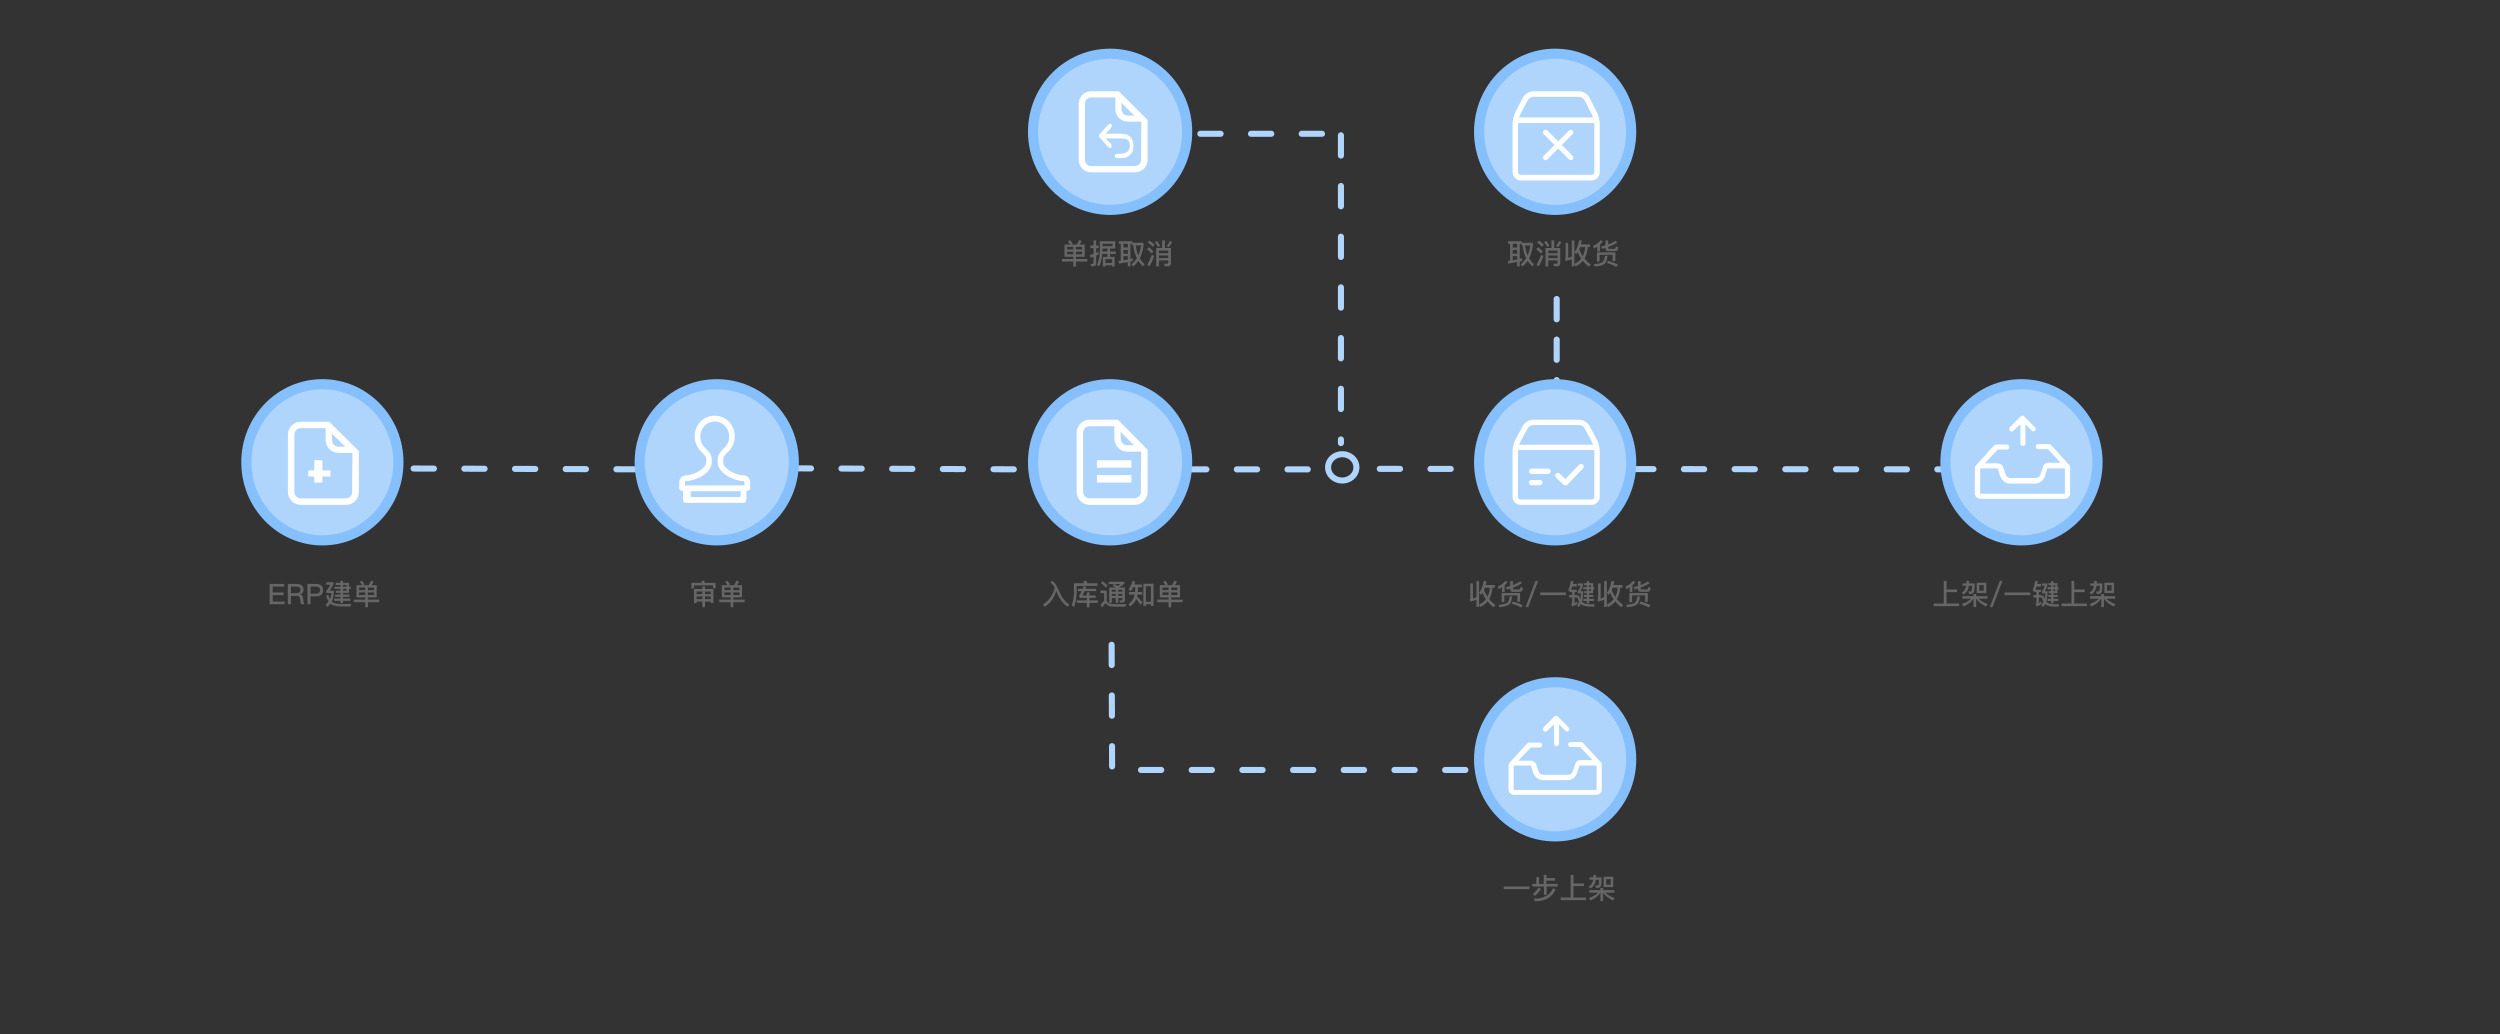 <?xml version="1.0" encoding="UTF-8"?>
<svg width="1233px" height="510px" viewBox="0 0 1233 510" version="1.1" xmlns="http://www.w3.org/2000/svg" xmlns:xlink="http://www.w3.org/1999/xlink">
    <rect x="0" y="0" width="1233" height="510" fill="#333333" stroke="none"/>
    <!-- Generator: Sketch 53.1 (72631) - https://sketchapp.com -->
    <title>down-all</title>
    <desc>Created with Sketch.</desc>
    <g id="页面-5" stroke="none" stroke-width="1" fill="none" fill-rule="evenodd">
        <g id="1920*1080-首页-流程图01" transform="translate(-119, -306)">
            <g id="分组-7" transform="translate(119, 306)">
                <path d="M179,230.984 L321.188,231.5" id="直线-6" stroke="#AFD5FC" stroke-width="3" stroke-linecap="round" stroke-dasharray="10,15"></path>
                <path d="M390,230.984 L507,231.5" id="直线-6" stroke="#AFD5FC" stroke-width="3" stroke-linecap="round" stroke-dasharray="10,15"></path>
                <path d="M567,65.984 L653.533,65.984" id="直线-6" stroke="#AFD5FC" stroke-width="3" stroke-linecap="round" stroke-dasharray="10,15"></path>
                <path d="M584.733,142.656 L736.533,142.656" id="直线-6" stroke="#AFD5FC" stroke-width="3" stroke-linecap="round" stroke-dasharray="10,15" transform="translate(661, 143) rotate(90) translate(-661, -143) "></path>
                <path d="M721.977,194.75 L815.023,194.75" id="直线-6" stroke="#AFD5FC" stroke-width="3" stroke-linecap="round" stroke-dasharray="10,10" transform="translate(768.5, 194) rotate(90) translate(-768.5, -194) "></path>
                <path d="M516.5,350.25 L579.999,350" id="直线-6" stroke="#AFD5FC" stroke-width="3" stroke-linecap="round" stroke-dasharray="10,15" transform="translate(548.5, 350) rotate(90) translate(-548.5, -350) "></path>
                <path d="M680.5,231.242 L966.264,231.5" id="直线-6" stroke="#AFD5FC" stroke-width="3" stroke-linecap="round" stroke-dasharray="10,15"></path>
                <ellipse id="椭圆形" stroke="#AFD5FC" stroke-width="3" cx="662" cy="230.5" rx="7" ry="6.5"></ellipse>
                <path d="M510,231.5 L645.344,231.5" id="直线-6" stroke="#AFD5FC" stroke-width="3" stroke-linecap="round" stroke-dasharray="10,15"></path>
                <path d="M562.73,379.75 L728.539,379.75" id="直线-6" stroke="#AFD5FC" stroke-width="3" stroke-linecap="round" stroke-dasharray="10,15"></path>
                <g id="01" transform="translate(119, 187)">
                    <ellipse id="椭圆形" fill="#85C0FD" cx="40" cy="41" rx="40" ry="41"></ellipse>
                    <ellipse id="椭圆形" fill="#AFD5FC" cx="40" cy="41" rx="35" ry="36"></ellipse>
                </g>
                <g id="单据-(1)" transform="translate(142, 208)" fill="#FFFFFF" fill-rule="nonzero">
                    <polygon id="路径" points="13 19 17 19 17 30 13 30 13 19"></polygon>
                    <polygon id="路径" points="10 24 21 24 21 27 10 27"></polygon>
                    <path d="M34.586,14.094 L32.777,12.3 L31.795,11.326 L21.791,1.409 L21.481,1.102 L20.369,0 L6.359,0 C4.097,0.01 2.01,1.21 0.879,3.152 C0.308,4.106 0.004,5.194 0,6.304 L0,34.696 C0.014,38.172 2.853,40.986 6.359,41 L28.641,41 C32.147,40.986 34.986,38.172 35,34.696 L35,14.504 L34.586,14.094 Z M21.662,5.843 L28.279,12.3 L24.97,12.3 C23.214,12.3 21.791,10.889 21.791,9.148 L21.662,5.843 Z M31.691,29.161 L31.691,34.671 C31.691,36.411 30.268,37.822 28.512,37.822 L6.359,37.822 C4.603,37.822 3.179,36.411 3.179,34.671 L3.179,6.304 C3.179,4.563 4.603,3.152 6.359,3.152 L18.612,3.152 L18.612,9.148 C18.668,12.594 21.494,15.361 24.97,15.375 L31.821,15.375 L31.691,29.161 Z" id="形状"></path>
                </g>
                <g id="02" transform="translate(313, 187)">
                    <ellipse id="椭圆形" fill="#85C0FD" cx="40.5" cy="41" rx="40.5" ry="41"></ellipse>
                    <ellipse id="椭圆形" fill="#AFD5FC" cx="40.5" cy="41" rx="35.5" ry="36"></ellipse>
                </g>
                <g id="审核-(1)" transform="translate(335, 205)" fill="#FFFFFF" fill-rule="nonzero">
                    <path d="M3.252,43 C2.507,43 1.9,42.381 1.9,41.621 L1.9,37.11 L1.351,37.11 C0.606,37.11 0,36.492 0,35.731 L0,32.786 C0,30.944 1.459,29.445 3.251,29.445 C5.124,29.445 7.671,28.641 9.742,27.396 C12.002,26.037 13.298,24.424 13.298,22.972 L13.298,21.99 C13.298,20.442 13.298,20.279 11.09,17.998 C8.871,16.052 7.598,13.215 7.598,10.214 C7.598,7.489 8.626,4.926 10.492,2.999 C12.361,1.065 14.85,-5.60469738e-08 17.5,0 C20.148,0 22.637,1.065 24.508,2.999 C26.374,4.926 27.402,7.488 27.402,10.214 C27.402,13.213 26.13,16.05 23.913,17.996 C21.711,20.271 21.711,20.436 21.711,21.712 C21.711,22.534 21.704,22.92 21.703,22.989 C21.71,24.437 23.009,26.046 25.265,27.401 C27.334,28.643 29.879,29.446 31.75,29.446 C33.542,29.446 35,30.944 35,32.787 L35,35.732 C35.001,36.099 34.86,36.445 34.605,36.706 C34.35,36.967 34.011,37.11 33.65,37.11 L33.104,37.11 L33.104,41.621 C33.102,42.381 32.495,43 31.75,43 L3.252,43 L3.252,43 L3.252,43 Z M30.27,40.133 L30.27,37.267 L5.676,37.267 L5.676,40.133 L30.27,40.133 Z M31.621,34.399 C31.631,34.399 31.641,34.399 31.652,34.4 L32.162,34.4 L32.162,32.837 C32.162,32.517 31.919,32.256 31.62,32.256 C29.282,32.256 26.182,31.278 23.722,29.765 C20.666,27.883 18.983,25.496 18.983,23.044 C18.983,23.03 18.984,23.016 18.985,23.001 C18.987,22.899 18.993,22.523 18.993,21.784 C18.993,19.55 19.384,18.806 21.985,16.1 L21.992,16.092 C21.995,16.089 22.015,16.071 22.02,16.066 C22.038,16.048 22.057,16.031 22.075,16.016 C23.699,14.597 24.63,12.516 24.63,10.308 C24.63,6.205 21.432,2.867 17.5,2.867 C13.568,2.867 10.369,6.205 10.369,10.308 C10.369,12.517 11.302,14.599 12.93,16.02 C12.957,16.044 12.986,16.072 13.014,16.1 C14.284,17.421 15.056,18.301 15.494,19.172 C15.978,20.137 16.015,20.978 16.015,22.061 L16.015,23.042 C16.015,25.495 14.332,27.883 11.276,29.765 C8.816,31.278 5.717,32.256 3.381,32.256 C3.081,32.256 2.838,32.517 2.838,32.837 L2.838,34.4 L3.356,34.4 C3.362,34.399 3.371,34.399 3.381,34.399 C3.391,34.399 3.4,34.399 3.41,34.4 L31.596,34.4 C31.602,34.399 31.611,34.399 31.621,34.399 Z" id="形状"></path>
                </g>
                <g id="03" transform="translate(507, 187)">
                    <ellipse id="椭圆形" fill="#85C0FD" cx="40.5" cy="41" rx="40.5" ry="41"></ellipse>
                    <ellipse id="椭圆形" fill="#AFD5FC" cx="40.5" cy="41" rx="35.5" ry="36"></ellipse>
                </g>
                <g id="04" transform="translate(507, 24)">
                    <ellipse id="椭圆形" fill="#85C0FD" cx="40.5" cy="41" rx="40.5" ry="41"></ellipse>
                    <ellipse id="椭圆形" fill="#AFD5FC" cx="40.5" cy="41" rx="35.5" ry="36"></ellipse>
                </g>
                <g id="05" transform="translate(727, 24)">
                    <ellipse id="椭圆形" fill="#85C0FD" cx="40" cy="41" rx="40" ry="41"></ellipse>
                    <ellipse id="椭圆形" fill="#AFD5FC" cx="40" cy="41" rx="35" ry="36"></ellipse>
                </g>
                <g id="06" transform="translate(727, 187)">
                    <ellipse id="椭圆形" fill="#85C0FD" cx="40" cy="41" rx="40" ry="41"></ellipse>
                    <ellipse id="椭圆形" fill="#AFD5FC" cx="40" cy="41" rx="35" ry="36"></ellipse>
                </g>
                <g id="07" transform="translate(727, 334)">
                    <ellipse id="椭圆形" fill="#85C0FD" cx="40" cy="40.5" rx="40" ry="40.5"></ellipse>
                    <ellipse id="椭圆形" fill="#AFD5FC" cx="40" cy="40.5" rx="35" ry="35.5"></ellipse>
                </g>
                <g id="07" transform="translate(957, 187)">
                    <ellipse id="椭圆形" fill="#85C0FD" cx="40" cy="41" rx="40" ry="41"></ellipse>
                    <ellipse id="椭圆形" fill="#AFD5FC" cx="40" cy="41" rx="35" ry="36"></ellipse>
                </g>
                <g id="单据-(1)" transform="translate(531, 207)" fill="#FFFFFF" fill-rule="nonzero">
                    <path d="M10,20 L27,20 L27,23.667 L10,23.667 L10,20 Z M10,27.333 L27,27.333 L27,31 L10,31 L10,27.333 Z" id="形状"></path>
                    <path d="M34.586,14.438 L32.777,12.6 L31.795,11.602 L21.791,1.444 L21.481,1.129 L20.369,0 L6.359,0 C4.097,0.01 2.01,1.239 0.879,3.229 C0.308,4.206 0.004,5.321 0,6.457 L0,35.542 C0.014,39.103 2.853,41.986 6.359,42 L28.641,42 C32.147,41.986 34.986,39.103 35,35.542 L35,14.857 L34.586,14.438 Z M21.662,5.985 L28.279,12.6 L24.97,12.6 C23.214,12.6 21.791,11.154 21.791,9.371 L21.662,5.985 Z M31.691,29.872 L31.691,35.516 C31.691,37.299 30.268,38.745 28.512,38.745 L6.359,38.745 C4.603,38.745 3.179,37.299 3.179,35.516 L3.179,6.457 C3.179,4.674 4.603,3.229 6.359,3.229 L18.612,3.229 L18.612,9.371 C18.668,12.901 21.494,15.736 24.97,15.75 L31.821,15.75 L31.691,29.872 Z" id="形状"></path>
                </g>
                <g id="单据-撤回" transform="translate(532, 45)" fill="#FFFFFF" fill-rule="nonzero">
                    <path d="M33.598,13.75 L31.84,12 L30.886,11.05 L21.168,1.375 L20.867,1.075 L19.787,0 L6.177,0 C3.98,0.009 1.953,1.18 0.854,3.075 C0.299,4.006 0.004,5.068 0,6.15 L0,33.85 C0.014,37.241 2.771,39.986 6.177,40 L27.823,40 C31.229,39.986 33.986,37.241 34,33.85 L34,14.15 L33.598,13.75 Z M21.043,5.7 L27.471,12 L24.257,12 C22.551,12 21.168,10.623 21.168,8.925 L21.043,5.7 Z M30.786,28.45 L30.786,33.825 C30.786,35.523 29.403,36.9 27.697,36.9 L6.177,36.9 C4.471,36.9 3.089,35.523 3.089,33.825 L3.089,6.15 C3.089,4.452 4.471,3.075 6.177,3.075 L18.08,3.075 L18.08,8.925 C18.134,12.287 20.88,14.987 24.257,15 L30.911,15 L30.786,28.45 Z" id="形状"></path>
                    <path d="M20.559,20.914 L13.33,20.914 L15.695,18.402 C16.155,17.834 16.614,16.943 16.155,16.292 C15.695,15.724 14.907,16.051 14.38,16.699 L10.503,20.997 C9.713,21.808 9.911,22.215 10.698,23.187 L14.577,27.567 C15.037,28.135 15.957,28.052 16.155,27.648 C16.352,27.16 16.285,26.512 15.827,25.864 L13.395,23.267 L20.624,23.267 C23.451,23.267 25.29,23.839 25.29,26.756 C25.29,29.673 23.186,30.81 20.626,30.81 L19.193,30.81 C18.535,30.81 17.813,31.053 17.813,31.865 C17.813,32.676 18.47,33 19.193,33 L20.622,33 C23.557,33 24.304,32.454 25.89,30.81 C26.446,30.233 27,28.966 27,26.673 C26.933,23.023 24.961,20.916 20.557,20.916 L20.559,20.914 Z" id="路径"></path>
                </g>
                <g id="收货" transform="translate(746, 207)" fill="#FFFFFF" fill-rule="nonzero">
                    <path d="M41.606,9.941 L37.932,3.035 C37.024,1.333 34.774,0 32.811,0 L10.218,0 C8.257,0 6,1.325 5.084,3.015 L1.412,9.78 C0.619,11.243 0,13.684 0,15.337 L0,38.063 C0,40.234 1.806,42 4.031,42 L38.968,42 C41.192,42 43,40.234 43,38.063 L43,15.499 C43,13.848 42.389,11.405 41.606,9.941 Z M3.79,11.008 L7.459,4.245 C7.919,3.399 9.234,2.625 10.218,2.625 L32.811,2.625 C33.79,2.625 35.095,3.399 35.549,4.248 L39.223,11.151 C39.396,11.479 39.559,11.9 39.709,12.351 L3.252,12.351 C3.415,11.846 3.593,11.369 3.79,11.008 Z M40.312,38.062 C40.312,38.785 39.711,39.375 38.969,39.375 L4.031,39.375 C3.289,39.375 2.688,38.785 2.688,38.062 L2.688,15.337 C2.688,15.232 2.709,15.094 2.719,14.976 L40.268,14.976 C40.283,15.15 40.312,15.345 40.312,15.499 L40.312,38.062 L40.312,38.062 Z M32.798,22.205 L26.029,29.267 L23.297,26.604 C22.772,26.091 21.921,26.091 21.396,26.604 C20.871,27.116 20.871,27.947 21.396,28.46 L25.081,32.049 C25.344,32.305 25.685,32.433 26.029,32.433 C26.215,32.433 26.399,32.387 26.575,32.31 C26.772,32.243 26.955,32.141 27.108,31.984 L34.761,23.999 C35.268,23.471 35.239,22.641 34.698,22.143 C34.157,21.651 33.307,21.677 32.798,22.205 L32.798,22.205 Z M17.493,24.122 L9.428,24.122 C8.688,24.122 8.084,24.709 8.084,25.435 C8.084,26.16 8.688,26.747 9.428,26.747 L17.493,26.747 C18.236,26.747 18.837,26.16 18.837,25.435 C18.837,24.709 18.236,24.122 17.493,24.122 Z M13.415,29.721 L9.383,29.721 C8.64,29.721 8.039,30.311 8.039,31.033 C8.039,31.761 8.64,32.346 9.383,32.346 L13.415,32.346 C14.158,32.346 14.759,31.761 14.759,31.033 C14.759,30.311 14.157,29.721 13.415,29.721 Z" id="形状"></path>
                </g>
                <g id="收货" transform="translate(746, 45)" fill="#FFFFFF" fill-rule="nonzero">
                    <path d="M41.606,10.414 L37.932,3.18 C37.024,1.396 34.774,0 32.811,0 L10.218,0 C8.257,0 6,1.388 5.084,3.158 L1.412,10.245 C0.619,11.779 0,14.335 0,16.068 L0,39.875 C0,42.15 1.806,44 4.031,44 L38.968,44 C41.192,44 43,42.15 43,39.875 L43,16.237 C43,14.507 42.389,11.948 41.606,10.414 Z M3.79,11.532 L7.459,4.447 C7.919,3.561 9.234,2.75 10.218,2.75 L32.811,2.75 C33.79,2.75 35.095,3.561 35.549,4.45 L39.223,11.682 C39.396,12.026 39.559,12.466 39.709,12.939 L3.252,12.939 C3.415,12.41 3.593,11.91 3.79,11.532 Z M40.312,39.875 C40.312,40.632 39.711,41.25 38.969,41.25 L4.031,41.25 C3.289,41.25 2.688,40.632 2.688,39.875 L2.688,16.068 C2.688,15.957 2.709,15.812 2.719,15.689 L40.268,15.689 C40.283,15.872 40.312,16.076 40.312,16.237 L40.312,39.875 L40.312,39.875 Z" id="形状"></path>
                    <g id="取消-(1)" transform="translate(15, 19)">
                        <path d="M2.152,14.631 C1.834,14.949 1.37,15.074 0.934,14.957 C0.499,14.84 0.16,14.501 0.043,14.066 C-0.074,13.63 0.051,13.166 0.369,12.848 L12.848,0.369 C13.167,0.051 13.631,-0.074 14.066,0.043 C14.501,0.16 14.841,0.5 14.957,0.935 C15.074,1.37 14.949,1.834 14.631,2.152 L2.152,14.631 L2.152,14.631 Z" id="路径"></path>
                        <path d="M0.369,2.152 C0.051,1.834 -0.074,1.37 0.043,0.934 C0.16,0.499 0.499,0.16 0.934,0.043 C1.37,-0.074 1.834,0.051 2.152,0.369 L14.631,12.848 C15.123,13.341 15.123,14.139 14.631,14.631 C14.138,15.123 13.34,15.123 12.848,14.631 L0.369,2.152 L0.369,2.152 Z" id="路径"></path>
                    </g>
                </g>
                <g id="上架-(2)" transform="translate(974, 205)" fill="#FFFFFF" fill-rule="nonzero">
                    <path d="M47,25.75 L47,25.75 C47,25.25 47,24.75 46.478,24.25 L46.217,24 L37.6,14.5 C37.339,14.25 37.078,14 36.556,14 L31.333,14 C30.55,14 30.028,14.5 30.028,15.25 C30.028,16 30.55,16.5 31.333,16.5 L36.033,16.5 L42.3,23.25 L36.033,23.25 C34.989,23.25 33.944,24 33.683,25 L32.378,29 C32.117,30 31.072,30.75 30.028,30.75 L17.494,30.75 C16.45,30.75 15.406,30 15.144,29 L13.839,25 C13.317,24.25 12.272,23.5 11.228,23.5 L4.961,23.5 L11.228,16.75 L15.667,16.75 C16.45,16.75 16.972,16.25 16.972,15.5 C16.972,14.75 16.45,14.25 15.667,14.25 L10.444,14.25 C10.183,14.25 9.661,14.5 9.4,14.75 L0.783,24.25 L0.522,24.75 C0.261,25 0,25.25 0,25.75 L0,25.75 C0,25.75 0,25.75 0,26 L0,38.5 C0,39.75 1.306,41 2.611,41 L44.389,41 C45.694,41 47,39.75 47,38.5 L47,25.75 C47,26 47,26 47,25.75 L47,25.75 Z M44.389,38.5 L2.611,38.5 L2.611,26 L11.228,26 L12.533,30 C13.317,32 15.144,33.5 17.494,33.5 L29.506,33.5 C31.856,33.5 33.683,32.25 34.467,30 L35.772,26 L44.389,26 L44.389,38.5 L44.389,38.5 Z" id="形状"></path>
                    <path d="M29.654,7.5 C29.406,7.75 28.662,8 28.165,7.5 L24.94,4.25 L24.94,13.75 C24.94,14.5 24.444,15 23.699,15 C22.955,15 22.459,14.5 22.459,13.75 L22.459,4.25 L18.985,7.5 C18.489,8 17.744,8 17.248,7.5 C17,7.25 17,7 17,6.5 C17,6 17.248,5.75 17.496,5.5 L22.459,0.5 C22.459,0.5 22.955,0 23.451,0 C24.196,0 24.692,0.75 24.692,0.75 L29.406,5.5 C30.15,6.25 30.15,7 29.654,7.5 L29.654,7.5 Z" id="路径"></path>
                </g>
                <g id="上架-(2)" transform="translate(744, 353)" fill="#FFFFFF" fill-rule="nonzero">
                    <path d="M46,24.315 L46,24.315 C46,23.833 46,23.352 45.489,22.87 L45.233,22.63 L36.8,13.481 C36.545,13.241 36.289,13 35.778,13 L30.667,13 C29.9,13 29.389,13.481 29.389,14.204 C29.389,14.926 29.9,15.407 30.667,15.407 L35.267,15.407 L41.4,21.907 L35.267,21.907 C34.244,21.907 33.222,22.63 32.967,23.593 L31.689,27.444 C31.433,28.407 30.411,29.13 29.389,29.13 L17.122,29.13 C16.1,29.13 15.078,28.407 14.822,27.444 L13.544,23.593 C13.033,22.87 12.011,22.148 10.989,22.148 L4.856,22.148 L10.989,15.648 L15.333,15.648 C16.1,15.648 16.611,15.167 16.611,14.444 C16.611,13.722 16.1,13.241 15.333,13.241 L10.222,13.241 C9.967,13.241 9.456,13.481 9.2,13.722 L0.767,22.87 L0.511,23.352 C0.256,23.593 0,23.833 0,24.315 L0,24.315 C0,24.315 0,24.315 0,24.556 L0,36.593 C0,37.796 1.278,39 2.556,39 L43.444,39 C44.722,39 46,37.796 46,36.593 L46,24.315 C46,24.555 46,24.555 46,24.315 L46,24.315 Z M43.444,36.593 L2.556,36.593 L2.556,24.556 L10.989,24.556 L12.267,28.407 C13.033,30.333 14.822,31.778 17.122,31.778 L28.878,31.778 C31.178,31.778 32.967,30.574 33.733,28.407 L35.011,24.556 L43.444,24.556 L43.444,36.593 L43.444,36.593 Z" id="形状"></path>
                    <path d="M29.654,7.5 C29.406,7.75 28.662,8 28.165,7.5 L24.94,4.25 L24.94,13.75 C24.94,14.5 24.444,15 23.699,15 C22.955,15 22.459,14.5 22.459,13.75 L22.459,4.25 L18.985,7.5 C18.489,8 17.744,8 17.248,7.5 C17,7.25 17,7 17,6.5 C17,6 17.248,5.75 17.496,5.5 L22.459,0.5 C22.459,0.5 22.955,0 23.451,0 C24.196,0 24.692,0.75 24.692,0.75 L29.406,5.5 C30.15,6.25 30.15,7 29.654,7.5 L29.654,7.5 Z" id="路径"></path>
                </g>
                <path d="M132.98,288.004 L140.162,288.004 L140.162,289.306 L134.506,289.306 L134.506,292.218 L139.826,292.218 L139.826,293.52 L134.506,293.52 L134.506,296.698 L140.4,296.698 L140.4,298 L132.98,298 L132.98,288.004 Z M141.954,288.004 L146.378,288.004 C147.386,288.004 148.198,288.228 148.786,288.69 C149.402,289.194 149.71,289.908 149.71,290.86 C149.71,291.392 149.57,291.854 149.29,292.26 C148.968,292.708 148.534,293.002 147.988,293.142 L147.988,293.17 C148.884,293.366 149.374,293.954 149.486,294.934 L149.654,296.53 C149.71,297.146 149.906,297.636 150.242,298 L148.59,298 C148.352,297.692 148.212,297.244 148.156,296.684 L148.03,295.438 C147.974,294.878 147.792,294.486 147.498,294.234 C147.19,293.982 146.756,293.87 146.182,293.87 L143.48,293.87 L143.48,298 L141.954,298 L141.954,288.004 Z M143.48,289.306 L143.48,292.568 L146.182,292.568 C146.854,292.568 147.358,292.414 147.694,292.134 C148.016,291.854 148.184,291.448 148.184,290.916 C148.184,290.356 148.016,289.95 147.708,289.698 C147.372,289.432 146.868,289.306 146.168,289.306 L143.48,289.306 Z M151.642,288.004 L155.786,288.004 C158.166,288.004 159.356,289.012 159.356,291.042 C159.356,293.086 158.152,294.108 155.758,294.108 L153.168,294.108 L153.168,298 L151.642,298 L151.642,288.004 Z M153.168,289.306 L153.168,292.806 L155.66,292.806 C156.416,292.806 156.962,292.666 157.312,292.386 C157.648,292.106 157.83,291.658 157.83,291.042 C157.83,290.426 157.648,289.978 157.298,289.726 C156.948,289.446 156.402,289.306 155.66,289.306 L153.168,289.306 Z M172.152,292.414 L169.184,292.414 L169.184,293.268 L172.348,293.268 L172.348,294.36 L169.184,294.36 L169.184,295.228 L172.754,295.228 L172.754,296.334 L169.184,296.334 L169.184,297.468 L167.896,297.468 L167.896,296.334 L164.83,296.334 L164.83,295.228 L167.896,295.228 L167.896,294.36 L165.264,294.36 L165.264,293.268 L167.896,293.268 L167.896,292.414 L165.558,292.414 L165.558,291.308 L167.896,291.308 L167.896,290.44 L164.872,290.44 L164.872,289.362 L167.896,289.362 L167.896,288.522 L165.558,288.522 L165.558,287.43 L167.896,287.43 L167.896,286.492 L169.184,286.492 L169.184,287.43 L172.152,287.43 L172.152,289.362 L172.992,289.362 L172.992,290.44 L172.152,290.44 L172.152,292.414 Z M169.184,288.522 L169.184,289.362 L170.878,289.362 L170.878,288.522 L169.184,288.522 Z M169.184,290.44 L169.184,291.308 L170.878,291.308 L170.878,290.44 L169.184,290.44 Z M168.246,297.944 C169.828,297.944 171.466,297.902 173.146,297.846 L172.922,299.12 L168.82,299.12 C166.244,299.12 164.41,298.742 163.304,298.014 C163.164,297.916 163.052,297.818 162.968,297.734 C162.52,298.35 162.002,298.882 161.414,299.344 L160.546,298.21 C161.162,297.79 161.666,297.286 162.072,296.698 C161.554,295.914 161.134,294.948 160.798,293.8 L161.918,293.394 C162.156,294.234 162.422,294.948 162.73,295.522 C163.108,294.64 163.332,293.632 163.416,292.512 L160.896,292.512 L160.896,291.504 C161.652,290.524 162.338,289.488 162.982,288.396 L160.896,288.396 L160.896,287.136 L164.466,287.136 L164.466,288.228 C163.836,289.404 163.22,290.426 162.604,291.308 L164.634,291.308 L164.634,292.106 C164.578,293.898 164.228,295.438 163.584,296.726 C163.752,296.894 163.934,297.034 164.13,297.146 C165.04,297.65 166.412,297.916 168.246,297.944 Z M175.806,288.62 L178.634,288.62 C178.242,288.018 177.836,287.472 177.402,286.996 L178.508,286.464 C178.984,286.982 179.432,287.556 179.852,288.2 L179.012,288.62 L181.84,288.62 C182.288,287.92 182.666,287.178 182.988,286.394 L184.276,286.856 C183.968,287.5 183.618,288.088 183.226,288.62 L185.774,288.62 L185.774,294.626 L181.448,294.626 L181.448,295.732 L187.048,295.732 L187.048,296.992 L181.448,296.992 L181.448,299.498 L180.132,299.498 L180.132,296.992 L174.532,296.992 L174.532,295.732 L180.132,295.732 L180.132,294.626 L175.806,294.626 L175.806,288.62 Z M184.486,293.45 L184.486,292.162 L181.448,292.162 L181.448,293.45 L184.486,293.45 Z M180.132,293.45 L180.132,292.162 L177.094,292.162 L177.094,293.45 L180.132,293.45 Z M177.094,291.042 L180.132,291.042 L180.132,289.782 L177.094,289.782 L177.094,291.042 Z M181.448,289.782 L181.448,291.042 L184.486,291.042 L184.486,289.782 L181.448,289.782 Z" id="ERP建单" fill="#666666" fill-rule="nonzero"></path>
                <path d="M343.57,294.192 L343.57,295.494 L346.384,295.494 L346.384,294.192 L343.57,294.192 Z M346.384,296.712 L343.57,296.712 L343.57,297.468 L342.268,297.468 L342.268,290.482 L346.384,290.482 L346.384,289.264 L347.7,289.264 L347.7,290.482 L351.858,290.482 L351.858,297.426 L350.556,297.426 L350.556,296.712 L347.7,296.712 L347.7,299.484 L346.384,299.484 L346.384,296.712 Z M347.7,295.494 L350.556,295.494 L350.556,294.192 L347.7,294.192 L347.7,295.494 Z M350.556,293.03 L350.556,291.714 L347.7,291.714 L347.7,293.03 L350.556,293.03 Z M346.384,291.714 L343.57,291.714 L343.57,293.03 L346.384,293.03 L346.384,291.714 Z M352.936,287.472 L352.936,290.118 L351.648,290.118 L351.648,288.69 L342.296,288.69 L342.296,290.188 L341.008,290.188 L341.008,287.472 L346.244,287.472 C346.118,287.164 345.992,286.884 345.852,286.618 L347.266,286.394 C347.378,286.716 347.504,287.08 347.616,287.472 L352.936,287.472 Z M356.016,288.62 L358.844,288.62 C358.452,288.018 358.046,287.472 357.612,286.996 L358.718,286.464 C359.194,286.982 359.642,287.556 360.062,288.2 L359.222,288.62 L362.05,288.62 C362.498,287.92 362.876,287.178 363.198,286.394 L364.486,286.856 C364.178,287.5 363.828,288.088 363.436,288.62 L365.984,288.62 L365.984,294.626 L361.658,294.626 L361.658,295.732 L367.258,295.732 L367.258,296.992 L361.658,296.992 L361.658,299.498 L360.342,299.498 L360.342,296.992 L354.742,296.992 L354.742,295.732 L360.342,295.732 L360.342,294.626 L356.016,294.626 L356.016,288.62 Z M364.696,293.45 L364.696,292.162 L361.658,292.162 L361.658,293.45 L364.696,293.45 Z M360.342,293.45 L360.342,292.162 L357.304,292.162 L357.304,293.45 L360.342,293.45 Z M357.304,291.042 L360.342,291.042 L360.342,289.782 L357.304,289.782 L357.304,291.042 Z M361.658,289.782 L361.658,291.042 L364.696,291.042 L364.696,289.782 L361.658,289.782 Z" id="审单" fill="#666666" fill-rule="nonzero"></path>
                <path d="M520.23,289.866 C519.614,288.732 518.858,287.85 517.976,287.22 L519.082,286.52 C520.258,287.346 521.294,288.914 522.204,291.238 C523.534,294.514 525.256,296.824 527.384,298.196 L526.558,299.246 C524.36,297.93 522.526,295.41 521.042,291.672 C521,291.574 520.972,291.49 520.944,291.406 C519.992,294.794 518.102,297.412 515.274,299.26 L514.476,298.126 C517.388,296.208 519.306,293.45 520.23,289.866 Z M535.658,286.422 C535.882,286.786 536.092,287.206 536.302,287.668 L541.272,287.668 L541.272,288.97 L531.01,288.97 L531.01,291.98 C530.968,295.088 530.52,297.566 529.652,299.442 L528.546,298.448 C529.26,296.894 529.638,294.738 529.666,291.98 L529.666,287.668 L534.818,287.668 C534.622,287.304 534.398,286.982 534.174,286.674 L535.658,286.422 Z M534.412,289.166 L535.686,289.46 C535.574,289.782 535.476,290.09 535.378,290.384 L540.656,290.384 L540.656,291.546 L534.93,291.546 C534.594,292.33 534.23,293.044 533.838,293.674 L536.008,293.674 L536.008,292.134 L537.324,292.134 L537.324,293.674 L540.348,293.674 L540.348,294.864 L537.324,294.864 L537.324,296.124 L541.398,296.124 L541.398,297.328 L537.324,297.328 L537.324,299.456 L536.008,299.456 L536.008,297.328 L531.108,297.328 L531.108,296.124 L536.008,296.124 L536.008,294.864 L532.494,294.864 L532.214,293.702 C532.676,293.128 533.11,292.414 533.502,291.546 L531.626,291.546 L531.626,290.384 L533.992,290.384 C534.132,289.992 534.272,289.586 534.412,289.166 Z M543.89,286.66 C544.842,287.402 545.64,288.144 546.284,288.872 L545.346,289.796 C544.786,289.096 544.002,288.34 542.98,287.528 L543.89,286.66 Z M551.94,299.204 C551.17,299.204 550.33,299.19 549.434,299.176 C548.524,299.162 547.782,299.078 547.194,298.938 C546.634,298.77 546.144,298.434 545.724,297.958 C545.528,297.72 545.36,297.608 545.192,297.608 C544.898,297.608 544.394,298.238 543.68,299.498 L542.7,298.588 C543.4,297.454 544.03,296.74 544.59,296.46 L544.59,292.498 L542.714,292.498 L542.714,291.266 L545.836,291.266 L545.836,296.558 C545.906,296.614 545.976,296.684 546.046,296.768 C546.368,297.146 546.704,297.426 547.054,297.608 C547.474,297.804 548.09,297.93 548.916,297.958 C549.714,297.972 550.652,297.986 551.744,297.986 C552.43,297.986 553.13,297.972 553.83,297.958 C554.53,297.944 555.076,297.916 555.454,297.888 L555.132,299.204 L551.94,299.204 Z M549.518,288.046 L546.816,288.046 L546.816,286.94 L554.502,286.94 L554.502,287.878 C553.69,288.578 552.822,289.166 551.898,289.67 C551.926,289.698 551.954,289.712 551.982,289.74 L554.796,289.74 L554.796,295.956 C554.796,296.782 554.334,297.202 553.424,297.202 L552.346,297.202 L552.066,296.096 L553.06,296.152 C553.368,296.152 553.536,295.998 553.536,295.69 L553.536,294.976 L551.52,294.976 L551.52,297.272 L550.302,297.272 L550.302,294.976 L548.328,294.976 L548.328,297.3 L547.068,297.3 L547.068,289.74 L550.288,289.74 C549.826,289.432 549.308,289.11 548.734,288.802 L549.518,288.046 Z M551.086,289.04 C551.674,288.746 552.22,288.41 552.724,288.046 L549.588,288.046 C550.12,288.382 550.624,288.704 551.086,289.04 Z M548.328,292.918 L548.328,293.898 L550.302,293.898 L550.302,292.918 L548.328,292.918 Z M551.52,292.918 L551.52,293.898 L553.536,293.898 L553.536,292.918 L551.52,292.918 Z M553.536,291.826 L553.536,290.846 L551.52,290.846 L551.52,291.826 L553.536,291.826 Z M550.302,291.826 L550.302,290.846 L548.328,290.846 L548.328,291.826 L550.302,291.826 Z M568.922,287.892 L568.922,298.812 L567.634,298.812 L567.634,298.014 L565.184,298.014 L565.184,298.826 L563.896,298.826 L563.896,287.892 L568.922,287.892 Z M565.184,296.768 L567.634,296.768 L567.634,289.138 L565.184,289.138 L565.184,296.768 Z M558.87,289.558 C558.548,290.258 558.184,290.902 557.792,291.49 L556.63,290.748 C557.526,289.432 558.17,288.018 558.548,286.506 L559.864,286.786 C559.724,287.318 559.556,287.808 559.388,288.284 L563.21,288.284 L563.21,289.558 L561.306,289.558 C561.278,290.426 561.236,291.238 561.152,291.98 L563.336,291.98 L563.336,293.254 L560.97,293.254 C560.914,293.562 560.844,293.87 560.788,294.15 C561.642,295.018 562.51,295.984 563.406,297.048 L562.594,298.28 C561.726,297.048 560.998,296.082 560.41,295.382 C559.822,296.852 558.828,298.098 557.4,299.106 L556.532,298.042 C557.988,296.964 558.94,295.648 559.402,294.08 C559.458,293.814 559.528,293.534 559.584,293.254 L556.826,293.254 L556.826,291.98 L559.78,291.98 C559.864,291.238 559.906,290.426 559.934,289.558 L558.87,289.558 Z M572.016,288.62 L574.844,288.62 C574.452,288.018 574.046,287.472 573.612,286.996 L574.718,286.464 C575.194,286.982 575.642,287.556 576.062,288.2 L575.222,288.62 L578.05,288.62 C578.498,287.92 578.876,287.178 579.198,286.394 L580.486,286.856 C580.178,287.5 579.828,288.088 579.436,288.62 L581.984,288.62 L581.984,294.626 L577.658,294.626 L577.658,295.732 L583.258,295.732 L583.258,296.992 L577.658,296.992 L577.658,299.498 L576.342,299.498 L576.342,296.992 L570.742,296.992 L570.742,295.732 L576.342,295.732 L576.342,294.626 L572.016,294.626 L572.016,288.62 Z M580.696,293.45 L580.696,292.162 L577.658,292.162 L577.658,293.45 L580.696,293.45 Z M576.342,293.45 L576.342,292.162 L573.304,292.162 L573.304,293.45 L576.342,293.45 Z M573.304,291.042 L576.342,291.042 L576.342,289.782 L573.304,289.782 L573.304,291.042 Z M577.658,289.782 L577.658,291.042 L580.696,291.042 L580.696,289.782 L577.658,289.782 Z" id="入库通知单" fill="#666666" fill-rule="nonzero"></path>
                <path d="M741.658,437.204 L754.328,437.204 L754.328,438.52 L741.658,438.52 L741.658,437.204 Z M761.37,431.492 L762.714,431.492 L762.714,433.074 L766.872,433.074 L766.872,434.348 L762.714,434.348 L762.714,435.944 L768.258,435.944 L768.258,437.232 L762.812,437.232 L762.812,441.334 L761.482,441.334 L761.482,437.232 L755.742,437.232 L755.742,435.944 L757.73,435.944 L757.73,432.584 L759.074,432.584 L759.074,435.944 L761.37,435.944 L761.37,431.492 Z M766.004,438.058 L767.208,438.702 C765.444,442.566 762.042,444.512 757.002,444.526 L756.512,443.252 C761.356,443.252 764.52,441.516 766.004,438.058 Z M758.99,437.68 L759.928,438.506 C759.116,439.808 758.108,440.942 756.904,441.894 L756.064,440.816 C757.212,439.92 758.192,438.87 758.99,437.68 Z M774.656,431.52 L776.028,431.52 L776.028,435.734 L781.208,435.734 L781.208,437.022 L776.028,437.022 L776.028,442.65 L782.286,442.65 L782.286,443.938 L769.742,443.938 L769.742,442.65 L774.656,442.65 L774.656,431.52 Z M790.91,432.402 L795.656,432.402 L795.656,437.512 L790.91,437.512 L790.91,432.402 Z M794.396,436.308 L794.396,433.592 L792.17,433.592 L792.17,436.308 L794.396,436.308 Z M785.842,431.562 L787.144,431.562 L787.144,432.724 L789.944,432.724 C789.916,435.216 789.762,436.714 789.468,437.204 C789.16,437.694 788.642,437.946 787.886,437.946 C787.662,437.946 787.41,437.918 787.102,437.876 L786.766,436.672 C787.102,436.7 787.368,436.728 787.578,436.756 C788.04,436.742 788.334,436.588 788.446,436.28 C788.558,435.972 788.628,435.174 788.642,433.872 L787.06,433.872 C786.794,435.79 785.954,437.232 784.54,438.212 L783.546,437.344 C784.764,436.56 785.492,435.398 785.744,433.872 L783.938,433.872 L783.938,432.724 L785.842,432.724 L785.842,431.562 Z M783.854,439.01 L789.342,439.01 L789.342,437.974 L790.658,437.974 L790.658,439.01 L796.16,439.01 L796.16,440.256 L791.806,440.256 C792.772,441.264 794.284,442.16 796.356,442.958 L795.432,444.12 C793.192,442.958 791.61,441.67 790.658,440.256 L790.658,444.414 L789.342,444.414 L789.342,440.256 C788.306,441.824 786.668,443.112 784.428,444.134 L783.672,442.902 C785.674,442.202 787.186,441.32 788.194,440.256 L783.854,440.256 L783.854,439.01 Z" id="一步上架" fill="#666666" fill-rule="nonzero"></path>
                <path d="M725.19,296.754 L724.798,295.634 C725.022,295.55 725.148,295.41 725.148,295.228 L725.148,287.752 L726.45,287.752 L726.45,295.172 C727.038,294.99 727.612,294.794 728.186,294.57 L728.186,286.59 L729.488,286.59 L729.488,298.168 C730.874,297.496 731.994,296.614 732.834,295.55 C732.148,294.556 731.574,293.492 731.112,292.372 C730.874,292.736 730.622,293.058 730.37,293.366 L729.558,292.358 C730.664,290.902 731.42,288.942 731.812,286.478 L733.142,286.702 C733.03,287.346 732.89,287.962 732.75,288.536 L737.174,288.536 L737.174,289.838 L736.068,289.838 C735.956,292.022 735.41,293.912 734.458,295.508 C735.326,296.6 736.362,297.58 737.538,298.448 L736.628,299.526 C735.48,298.658 734.486,297.692 733.646,296.642 C732.736,297.734 731.588,298.658 730.188,299.414 L729.488,298.28 L729.488,299.344 L728.186,299.344 L728.186,295.844 C727.234,296.18 726.226,296.488 725.19,296.754 Z M732.344,289.838 C732.204,290.23 732.05,290.594 731.882,290.958 C732.33,292.19 732.918,293.324 733.618,294.36 C734.318,293.072 734.71,291.56 734.808,289.838 L732.344,289.838 Z M749.354,291.868 L746.274,291.868 C745.322,291.868 744.846,291.434 744.846,290.58 L744.846,290.286 C744.342,290.426 743.838,290.58 743.334,290.72 L742.62,289.67 C743.404,289.46 744.146,289.25 744.846,289.026 L744.846,286.59 L746.148,286.59 L746.148,288.578 C747.618,288.018 748.822,287.402 749.774,286.73 L750.628,287.612 C749.368,288.466 747.87,289.208 746.148,289.838 L746.148,290.314 C746.148,290.594 746.302,290.734 746.624,290.734 L749.102,290.734 C749.354,290.734 749.522,290.678 749.634,290.58 C749.774,290.454 749.872,290.104 749.914,289.516 L751.118,289.908 C751.02,290.86 750.824,291.42 750.544,291.602 C750.278,291.77 749.886,291.868 749.354,291.868 Z M749.704,292.456 L749.704,296.796 L748.36,296.796 L748.36,293.66 L741.934,293.66 L741.934,296.978 L740.604,296.978 L740.604,292.456 L749.704,292.456 Z M746.134,296.684 C747.926,297.16 749.55,297.748 751.02,298.448 L750.278,299.596 C748.71,298.784 747.114,298.154 745.462,297.692 L746.134,296.684 Z M744.51,294.122 L745.798,294.234 C745.602,296.11 745.168,297.342 744.524,297.944 C743.824,298.728 742.172,299.246 739.568,299.47 L739.036,298.266 C741.248,298.154 742.718,297.804 743.418,297.188 C744.034,296.586 744.398,295.564 744.51,294.122 Z M740.8,289.628 C740.268,289.978 739.708,290.314 739.12,290.622 L738.728,289.32 C740.394,288.508 741.626,287.556 742.41,286.478 L743.516,286.996 C743.138,287.57 742.662,288.116 742.088,288.634 L742.088,292.008 L740.8,292.008 L740.8,289.628 Z M757.306,286.52 L758.594,286.52 L753.708,299.4 L752.406,299.4 L757.306,286.52 Z M759.658,292.204 L772.328,292.204 L772.328,293.52 L759.658,293.52 L759.658,292.204 Z M774.358,291.77 L773.434,291.182 C774.05,289.726 774.498,288.144 774.764,286.464 L776.024,286.73 C775.94,287.164 775.842,287.584 775.758,287.99 L777.676,287.99 L777.676,289.264 L775.436,289.264 C775.268,289.824 775.086,290.342 774.89,290.846 L777.676,290.846 L777.676,292.022 L776.556,292.022 L776.556,293.464 L777.886,293.464 L777.886,293.94 L778.754,293.618 C778.894,294.29 779.09,294.892 779.37,295.452 C779.58,294.612 779.72,293.688 779.776,292.666 L778.152,292.666 L778.152,291.756 C778.67,290.86 779.146,289.908 779.58,288.872 L778.138,288.872 L778.138,287.752 L780.756,287.752 L780.756,288.83 C780.336,289.894 779.916,290.818 779.51,291.602 L780.84,291.602 L780.84,292.302 C780.812,294.01 780.588,295.48 780.196,296.684 C780.518,297.048 780.882,297.314 781.288,297.51 C781.904,297.79 782.87,297.972 784.172,298.028 C784.984,298.028 785.754,298 786.482,297.958 L786.244,299.218 L784.816,299.218 C782.688,299.19 781.232,298.938 780.462,298.462 C780.182,298.28 779.93,298.084 779.706,297.86 C779.398,298.434 779.062,298.938 778.67,299.372 L777.774,298.49 C778.222,298.028 778.586,297.468 778.894,296.824 C778.474,296.152 778.138,295.354 777.886,294.416 L777.886,294.668 L776.556,294.668 L776.556,297.496 C776.962,297.272 777.368,296.978 777.76,296.642 L777.97,297.762 C777.242,298.294 776.402,298.742 775.45,299.106 L774.918,298 C775.198,297.888 775.352,297.706 775.352,297.468 L775.352,294.668 L773.882,294.668 L773.882,293.464 L775.352,293.464 L775.352,292.022 L774.358,292.022 L774.358,291.77 Z M785.726,292.568 L783.78,292.568 L783.78,293.422 L785.824,293.422 L785.824,294.444 L783.78,294.444 L783.78,295.34 L786.174,295.34 L786.174,296.418 L783.78,296.418 L783.78,297.566 L782.59,297.566 L782.59,296.418 L780.868,296.418 L780.868,295.34 L782.59,295.34 L782.59,294.444 L781.218,294.444 L781.218,293.422 L782.59,293.422 L782.59,292.568 L781.344,292.568 L781.344,291.504 L782.59,291.504 L782.59,290.622 L780.854,290.622 L780.854,289.558 L782.59,289.558 L782.59,288.62 L781.316,288.62 L781.316,287.556 L782.59,287.556 L782.59,286.604 L783.78,286.604 L783.78,287.556 L785.726,287.556 L785.726,289.558 L786.3,289.558 L786.3,290.622 L785.726,290.622 L785.726,292.568 Z M783.78,288.62 L783.78,289.558 L784.62,289.558 L784.62,288.62 L783.78,288.62 Z M783.78,290.622 L783.78,291.504 L784.62,291.504 L784.62,290.622 L783.78,290.622 Z M788.19,296.754 L787.798,295.634 C788.022,295.55 788.148,295.41 788.148,295.228 L788.148,287.752 L789.45,287.752 L789.45,295.172 C790.038,294.99 790.612,294.794 791.186,294.57 L791.186,286.59 L792.488,286.59 L792.488,298.168 C793.874,297.496 794.994,296.614 795.834,295.55 C795.148,294.556 794.574,293.492 794.112,292.372 C793.874,292.736 793.622,293.058 793.37,293.366 L792.558,292.358 C793.664,290.902 794.42,288.942 794.812,286.478 L796.142,286.702 C796.03,287.346 795.89,287.962 795.75,288.536 L800.174,288.536 L800.174,289.838 L799.068,289.838 C798.956,292.022 798.41,293.912 797.458,295.508 C798.326,296.6 799.362,297.58 800.538,298.448 L799.628,299.526 C798.48,298.658 797.486,297.692 796.646,296.642 C795.736,297.734 794.588,298.658 793.188,299.414 L792.488,298.28 L792.488,299.344 L791.186,299.344 L791.186,295.844 C790.234,296.18 789.226,296.488 788.19,296.754 Z M795.344,289.838 C795.204,290.23 795.05,290.594 794.882,290.958 C795.33,292.19 795.918,293.324 796.618,294.36 C797.318,293.072 797.71,291.56 797.808,289.838 L795.344,289.838 Z M812.354,291.868 L809.274,291.868 C808.322,291.868 807.846,291.434 807.846,290.58 L807.846,290.286 C807.342,290.426 806.838,290.58 806.334,290.72 L805.62,289.67 C806.404,289.46 807.146,289.25 807.846,289.026 L807.846,286.59 L809.148,286.59 L809.148,288.578 C810.618,288.018 811.822,287.402 812.774,286.73 L813.628,287.612 C812.368,288.466 810.87,289.208 809.148,289.838 L809.148,290.314 C809.148,290.594 809.302,290.734 809.624,290.734 L812.102,290.734 C812.354,290.734 812.522,290.678 812.634,290.58 C812.774,290.454 812.872,290.104 812.914,289.516 L814.118,289.908 C814.02,290.86 813.824,291.42 813.544,291.602 C813.278,291.77 812.886,291.868 812.354,291.868 Z M812.704,292.456 L812.704,296.796 L811.36,296.796 L811.36,293.66 L804.934,293.66 L804.934,296.978 L803.604,296.978 L803.604,292.456 L812.704,292.456 Z M809.134,296.684 C810.926,297.16 812.55,297.748 814.02,298.448 L813.278,299.596 C811.71,298.784 810.114,298.154 808.462,297.692 L809.134,296.684 Z M807.51,294.122 L808.798,294.234 C808.602,296.11 808.168,297.342 807.524,297.944 C806.824,298.728 805.172,299.246 802.568,299.47 L802.036,298.266 C804.248,298.154 805.718,297.804 806.418,297.188 C807.034,296.586 807.398,295.564 807.51,294.122 Z M803.8,289.628 C803.268,289.978 802.708,290.314 802.12,290.622 L801.728,289.32 C803.394,288.508 804.626,287.556 805.41,286.478 L806.516,286.996 C806.138,287.57 805.662,288.116 805.088,288.634 L805.088,292.008 L803.8,292.008 L803.8,289.628 Z" id="收货/一键收货" fill="#666666" fill-rule="nonzero"></path>
                <path d="M750.714,127.382 L750.714,128.712 L749.538,128.992 L749.538,131.414 L748.25,131.414 L748.25,129.258 C746.85,129.538 745.408,129.79 743.91,130.014 L743.588,128.712 L744.764,128.572 L744.764,120.228 L743.756,120.228 L743.756,118.982 L750.504,118.982 L750.504,119.752 L755.992,119.752 L755.992,120.97 C755.684,123.476 755.082,125.618 754.172,127.41 C754.816,128.502 755.614,129.496 756.552,130.392 L755.656,131.414 C754.788,130.518 754.06,129.594 753.458,128.642 C752.73,129.72 751.89,130.644 750.91,131.414 L750,130.378 C751.092,129.524 751.988,128.502 752.702,127.326 C751.722,125.394 751.134,123.294 750.952,121.026 L750.392,121.026 L750.392,120.228 L749.538,120.228 L749.538,127.676 C749.944,127.578 750.336,127.48 750.714,127.382 Z M752.17,121.026 C752.338,122.832 752.744,124.484 753.416,125.982 C754.06,124.526 754.508,122.874 754.746,121.026 L752.17,121.026 Z M748.25,127.97 L748.25,126.318 L746.066,126.318 L746.066,128.376 C746.808,128.25 747.536,128.11 748.25,127.97 Z M746.066,125.128 L748.25,125.128 L748.25,123.28 L746.066,123.28 L746.066,125.128 Z M746.066,122.076 L748.25,122.076 L748.25,120.228 L746.066,120.228 L746.066,122.076 Z M765.19,118.562 L766.534,118.562 L766.534,122.3 L769.502,122.3 L769.502,129.748 C769.502,130.798 768.998,131.33 767.99,131.33 L766.436,131.33 L766.086,130.042 L767.556,130.084 C767.962,130.084 768.172,129.874 768.172,129.454 L768.172,128.418 L763.594,128.418 L763.594,131.358 L762.25,131.358 L762.25,122.3 L765.19,122.3 L765.19,118.562 Z M763.594,126.01 L763.594,127.284 L768.172,127.284 L768.172,126.01 L763.594,126.01 Z M768.172,124.876 L768.172,123.588 L763.594,123.588 L763.594,124.876 L768.172,124.876 Z M762.684,118.884 C763.188,119.598 763.678,120.382 764.154,121.236 L763.104,121.754 C762.628,120.886 762.124,120.116 761.578,119.416 L762.684,118.884 Z M768.984,118.87 L770.062,119.388 C769.67,120.256 769.138,121.096 768.494,121.908 L767.472,121.362 C768.116,120.522 768.62,119.696 768.984,118.87 Z M760.094,125.772 L761.27,126.22 C760.598,128.012 759.842,129.706 759.03,131.288 L757.798,130.742 C758.666,129.118 759.436,127.466 760.094,125.772 Z M759.002,118.66 C759.968,119.36 760.78,120.046 761.452,120.746 L760.5,121.698 C759.912,121.04 759.1,120.34 758.05,119.584 L759.002,118.66 Z M758.61,121.936 C759.52,122.636 760.29,123.336 760.906,124.036 L759.968,124.988 C759.408,124.344 758.638,123.63 757.658,122.86 L758.61,121.936 Z M772.19,128.754 L771.798,127.634 C772.022,127.55 772.148,127.41 772.148,127.228 L772.148,119.752 L773.45,119.752 L773.45,127.172 C774.038,126.99 774.612,126.794 775.186,126.57 L775.186,118.59 L776.488,118.59 L776.488,130.168 C777.874,129.496 778.994,128.614 779.834,127.55 C779.148,126.556 778.574,125.492 778.112,124.372 C777.874,124.736 777.622,125.058 777.37,125.366 L776.558,124.358 C777.664,122.902 778.42,120.942 778.812,118.478 L780.142,118.702 C780.03,119.346 779.89,119.962 779.75,120.536 L784.174,120.536 L784.174,121.838 L783.068,121.838 C782.956,124.022 782.41,125.912 781.458,127.508 C782.326,128.6 783.362,129.58 784.538,130.448 L783.628,131.526 C782.48,130.658 781.486,129.692 780.646,128.642 C779.736,129.734 778.588,130.658 777.188,131.414 L776.488,130.28 L776.488,131.344 L775.186,131.344 L775.186,127.844 C774.234,128.18 773.226,128.488 772.19,128.754 Z M779.344,121.838 C779.204,122.23 779.05,122.594 778.882,122.958 C779.33,124.19 779.918,125.324 780.618,126.36 C781.318,125.072 781.71,123.56 781.808,121.838 L779.344,121.838 Z M796.354,123.868 L793.274,123.868 C792.322,123.868 791.846,123.434 791.846,122.58 L791.846,122.286 C791.342,122.426 790.838,122.58 790.334,122.72 L789.62,121.67 C790.404,121.46 791.146,121.25 791.846,121.026 L791.846,118.59 L793.148,118.59 L793.148,120.578 C794.618,120.018 795.822,119.402 796.774,118.73 L797.628,119.612 C796.368,120.466 794.87,121.208 793.148,121.838 L793.148,122.314 C793.148,122.594 793.302,122.734 793.624,122.734 L796.102,122.734 C796.354,122.734 796.522,122.678 796.634,122.58 C796.774,122.454 796.872,122.104 796.914,121.516 L798.118,121.908 C798.02,122.86 797.824,123.42 797.544,123.602 C797.278,123.77 796.886,123.868 796.354,123.868 Z M796.704,124.456 L796.704,128.796 L795.36,128.796 L795.36,125.66 L788.934,125.66 L788.934,128.978 L787.604,128.978 L787.604,124.456 L796.704,124.456 Z M793.134,128.684 C794.926,129.16 796.55,129.748 798.02,130.448 L797.278,131.596 C795.71,130.784 794.114,130.154 792.462,129.692 L793.134,128.684 Z M791.51,126.122 L792.798,126.234 C792.602,128.11 792.168,129.342 791.524,129.944 C790.824,130.728 789.172,131.246 786.568,131.47 L786.036,130.266 C788.248,130.154 789.718,129.804 790.418,129.188 C791.034,128.586 791.398,127.564 791.51,126.122 Z M787.8,121.628 C787.268,121.978 786.708,122.314 786.12,122.622 L785.728,121.32 C787.394,120.508 788.626,119.556 789.41,118.478 L790.516,118.996 C790.138,119.57 789.662,120.116 789.088,120.634 L789.088,124.008 L787.8,124.008 L787.8,121.628 Z" id="取消收货" fill="#666666" fill-rule="nonzero"></path>
                <path d="M525.016,120.62 L527.844,120.62 C527.452,120.018 527.046,119.472 526.612,118.996 L527.718,118.464 C528.194,118.982 528.642,119.556 529.062,120.2 L528.222,120.62 L531.05,120.62 C531.498,119.92 531.876,119.178 532.198,118.394 L533.486,118.856 C533.178,119.5 532.828,120.088 532.436,120.62 L534.984,120.62 L534.984,126.626 L530.658,126.626 L530.658,127.732 L536.258,127.732 L536.258,128.992 L530.658,128.992 L530.658,131.498 L529.342,131.498 L529.342,128.992 L523.742,128.992 L523.742,127.732 L529.342,127.732 L529.342,126.626 L525.016,126.626 L525.016,120.62 Z M533.696,125.45 L533.696,124.162 L530.658,124.162 L530.658,125.45 L533.696,125.45 Z M529.342,125.45 L529.342,124.162 L526.304,124.162 L526.304,125.45 L529.342,125.45 Z M526.304,123.042 L529.342,123.042 L529.342,121.782 L526.304,121.782 L526.304,123.042 Z M530.658,121.782 L530.658,123.042 L533.696,123.042 L533.696,121.782 L530.658,121.782 Z M539.31,131.316 L538.12,131.316 L537.84,130.056 C538.19,130.112 538.526,130.154 538.862,130.154 C539.17,130.154 539.338,129.972 539.338,129.608 L539.338,126.598 C538.834,126.78 538.344,126.948 537.854,127.116 L537.518,125.8 C538.134,125.66 538.736,125.478 539.338,125.268 L539.338,122.37 L537.77,122.37 L537.77,121.096 L539.338,121.096 L539.338,118.562 L540.626,118.562 L540.626,121.096 L541.858,121.096 L541.858,122.37 L540.626,122.37 L540.626,124.764 C541.018,124.582 541.424,124.386 541.816,124.176 L541.816,125.478 C541.41,125.674 541.018,125.87 540.626,126.052 L540.626,129.93 C540.626,130.854 540.178,131.316 539.31,131.316 Z M543.664,125.24 C543.482,127.592 542.95,129.664 542.054,131.456 L541.018,130.532 C541.956,128.726 542.432,126.402 542.446,123.56 L542.446,118.996 L550.02,118.996 L550.02,122.622 L547.472,122.622 L547.472,124.022 L550.356,124.022 L550.356,125.24 L547.472,125.24 L547.472,126.682 L549.726,126.682 L549.726,131.442 L548.494,131.442 L548.494,130.84 L545.176,130.84 L545.176,131.442 L543.944,131.442 L543.944,126.682 L546.184,126.682 L546.184,125.24 L543.664,125.24 Z M546.184,122.622 L543.734,122.622 L543.734,123.56 C543.734,123.714 543.72,123.868 543.72,124.022 L546.184,124.022 L546.184,122.622 Z M545.176,129.664 L548.494,129.664 L548.494,127.858 L545.176,127.858 L545.176,129.664 Z M548.732,120.214 L543.734,120.214 L543.734,121.432 L548.732,121.432 L548.732,120.214 Z M558.714,127.382 L558.714,128.712 L557.538,128.992 L557.538,131.414 L556.25,131.414 L556.25,129.258 C554.85,129.538 553.408,129.79 551.91,130.014 L551.588,128.712 L552.764,128.572 L552.764,120.228 L551.756,120.228 L551.756,118.982 L558.504,118.982 L558.504,119.752 L563.992,119.752 L563.992,120.97 C563.684,123.476 563.082,125.618 562.172,127.41 C562.816,128.502 563.614,129.496 564.552,130.392 L563.656,131.414 C562.788,130.518 562.06,129.594 561.458,128.642 C560.73,129.72 559.89,130.644 558.91,131.414 L558,130.378 C559.092,129.524 559.988,128.502 560.702,127.326 C559.722,125.394 559.134,123.294 558.952,121.026 L558.392,121.026 L558.392,120.228 L557.538,120.228 L557.538,127.676 C557.944,127.578 558.336,127.48 558.714,127.382 Z M560.17,121.026 C560.338,122.832 560.744,124.484 561.416,125.982 C562.06,124.526 562.508,122.874 562.746,121.026 L560.17,121.026 Z M556.25,127.97 L556.25,126.318 L554.066,126.318 L554.066,128.376 C554.808,128.25 555.536,128.11 556.25,127.97 Z M554.066,125.128 L556.25,125.128 L556.25,123.28 L554.066,123.28 L554.066,125.128 Z M554.066,122.076 L556.25,122.076 L556.25,120.228 L554.066,120.228 L554.066,122.076 Z M573.19,118.562 L574.534,118.562 L574.534,122.3 L577.502,122.3 L577.502,129.748 C577.502,130.798 576.998,131.33 575.99,131.33 L574.436,131.33 L574.086,130.042 L575.556,130.084 C575.962,130.084 576.172,129.874 576.172,129.454 L576.172,128.418 L571.594,128.418 L571.594,131.358 L570.25,131.358 L570.25,122.3 L573.19,122.3 L573.19,118.562 Z M571.594,126.01 L571.594,127.284 L576.172,127.284 L576.172,126.01 L571.594,126.01 Z M576.172,124.876 L576.172,123.588 L571.594,123.588 L571.594,124.876 L576.172,124.876 Z M570.684,118.884 C571.188,119.598 571.678,120.382 572.154,121.236 L571.104,121.754 C570.628,120.886 570.124,120.116 569.578,119.416 L570.684,118.884 Z M576.984,118.87 L578.062,119.388 C577.67,120.256 577.138,121.096 576.494,121.908 L575.472,121.362 C576.116,120.522 576.62,119.696 576.984,118.87 Z M568.094,125.772 L569.27,126.22 C568.598,128.012 567.842,129.706 567.03,131.288 L565.798,130.742 C566.666,129.118 567.436,127.466 568.094,125.772 Z M567.002,118.66 C567.968,119.36 568.78,120.046 569.452,120.746 L568.5,121.698 C567.912,121.04 567.1,120.34 566.05,119.584 L567.002,118.66 Z M566.61,121.936 C567.52,122.636 568.29,123.336 568.906,124.036 L567.968,124.988 C567.408,124.344 566.638,123.63 565.658,122.86 L566.61,121.936 Z" id="单据取消" fill="#666666" fill-rule="nonzero"></path>
                <path d="M958.656,286.52 L960.028,286.52 L960.028,290.734 L965.208,290.734 L965.208,292.022 L960.028,292.022 L960.028,297.65 L966.286,297.65 L966.286,298.938 L953.742,298.938 L953.742,297.65 L958.656,297.65 L958.656,286.52 Z M974.91,287.402 L979.656,287.402 L979.656,292.512 L974.91,292.512 L974.91,287.402 Z M978.396,291.308 L978.396,288.592 L976.17,288.592 L976.17,291.308 L978.396,291.308 Z M969.842,286.562 L971.144,286.562 L971.144,287.724 L973.944,287.724 C973.916,290.216 973.762,291.714 973.468,292.204 C973.16,292.694 972.642,292.946 971.886,292.946 C971.662,292.946 971.41,292.918 971.102,292.876 L970.766,291.672 C971.102,291.7 971.368,291.728 971.578,291.756 C972.04,291.742 972.334,291.588 972.446,291.28 C972.558,290.972 972.628,290.174 972.642,288.872 L971.06,288.872 C970.794,290.79 969.954,292.232 968.54,293.212 L967.546,292.344 C968.764,291.56 969.492,290.398 969.744,288.872 L967.938,288.872 L967.938,287.724 L969.842,287.724 L969.842,286.562 Z M967.854,294.01 L973.342,294.01 L973.342,292.974 L974.658,292.974 L974.658,294.01 L980.16,294.01 L980.16,295.256 L975.806,295.256 C976.772,296.264 978.284,297.16 980.356,297.958 L979.432,299.12 C977.192,297.958 975.61,296.67 974.658,295.256 L974.658,299.414 L973.342,299.414 L973.342,295.256 C972.306,296.824 970.668,298.112 968.428,299.134 L967.672,297.902 C969.674,297.202 971.186,296.32 972.194,295.256 L967.854,295.256 L967.854,294.01 Z M986.306,286.52 L987.594,286.52 L982.708,299.4 L981.406,299.4 L986.306,286.52 Z M988.658,292.204 L1001.328,292.204 L1001.328,293.52 L988.658,293.52 L988.658,292.204 Z M1003.358,291.77 L1002.434,291.182 C1003.05,289.726 1003.498,288.144 1003.764,286.464 L1005.024,286.73 C1004.94,287.164 1004.842,287.584 1004.758,287.99 L1006.676,287.99 L1006.676,289.264 L1004.436,289.264 C1004.268,289.824 1004.086,290.342 1003.89,290.846 L1006.676,290.846 L1006.676,292.022 L1005.556,292.022 L1005.556,293.464 L1006.886,293.464 L1006.886,293.94 L1007.754,293.618 C1007.894,294.29 1008.09,294.892 1008.37,295.452 C1008.58,294.612 1008.72,293.688 1008.776,292.666 L1007.152,292.666 L1007.152,291.756 C1007.67,290.86 1008.146,289.908 1008.58,288.872 L1007.138,288.872 L1007.138,287.752 L1009.756,287.752 L1009.756,288.83 C1009.336,289.894 1008.916,290.818 1008.51,291.602 L1009.84,291.602 L1009.84,292.302 C1009.812,294.01 1009.588,295.48 1009.196,296.684 C1009.518,297.048 1009.882,297.314 1010.288,297.51 C1010.904,297.79 1011.87,297.972 1013.172,298.028 C1013.984,298.028 1014.754,298 1015.482,297.958 L1015.244,299.218 L1013.816,299.218 C1011.688,299.19 1010.232,298.938 1009.462,298.462 C1009.182,298.28 1008.93,298.084 1008.706,297.86 C1008.398,298.434 1008.062,298.938 1007.67,299.372 L1006.774,298.49 C1007.222,298.028 1007.586,297.468 1007.894,296.824 C1007.474,296.152 1007.138,295.354 1006.886,294.416 L1006.886,294.668 L1005.556,294.668 L1005.556,297.496 C1005.962,297.272 1006.368,296.978 1006.76,296.642 L1006.97,297.762 C1006.242,298.294 1005.402,298.742 1004.45,299.106 L1003.918,298 C1004.198,297.888 1004.352,297.706 1004.352,297.468 L1004.352,294.668 L1002.882,294.668 L1002.882,293.464 L1004.352,293.464 L1004.352,292.022 L1003.358,292.022 L1003.358,291.77 Z M1014.726,292.568 L1012.78,292.568 L1012.78,293.422 L1014.824,293.422 L1014.824,294.444 L1012.78,294.444 L1012.78,295.34 L1015.174,295.34 L1015.174,296.418 L1012.78,296.418 L1012.78,297.566 L1011.59,297.566 L1011.59,296.418 L1009.868,296.418 L1009.868,295.34 L1011.59,295.34 L1011.59,294.444 L1010.218,294.444 L1010.218,293.422 L1011.59,293.422 L1011.59,292.568 L1010.344,292.568 L1010.344,291.504 L1011.59,291.504 L1011.59,290.622 L1009.854,290.622 L1009.854,289.558 L1011.59,289.558 L1011.59,288.62 L1010.316,288.62 L1010.316,287.556 L1011.59,287.556 L1011.59,286.604 L1012.78,286.604 L1012.78,287.556 L1014.726,287.556 L1014.726,289.558 L1015.3,289.558 L1015.3,290.622 L1014.726,290.622 L1014.726,292.568 Z M1012.78,288.62 L1012.78,289.558 L1013.62,289.558 L1013.62,288.62 L1012.78,288.62 Z M1012.78,290.622 L1012.78,291.504 L1013.62,291.504 L1013.62,290.622 L1012.78,290.622 Z M1021.656,286.52 L1023.028,286.52 L1023.028,290.734 L1028.208,290.734 L1028.208,292.022 L1023.028,292.022 L1023.028,297.65 L1029.286,297.65 L1029.286,298.938 L1016.742,298.938 L1016.742,297.65 L1021.656,297.65 L1021.656,286.52 Z M1037.91,287.402 L1042.656,287.402 L1042.656,292.512 L1037.91,292.512 L1037.91,287.402 Z M1041.396,291.308 L1041.396,288.592 L1039.17,288.592 L1039.17,291.308 L1041.396,291.308 Z M1032.842,286.562 L1034.144,286.562 L1034.144,287.724 L1036.944,287.724 C1036.916,290.216 1036.762,291.714 1036.468,292.204 C1036.16,292.694 1035.642,292.946 1034.886,292.946 C1034.662,292.946 1034.41,292.918 1034.102,292.876 L1033.766,291.672 C1034.102,291.7 1034.368,291.728 1034.578,291.756 C1035.04,291.742 1035.334,291.588 1035.446,291.28 C1035.558,290.972 1035.628,290.174 1035.642,288.872 L1034.06,288.872 C1033.794,290.79 1032.954,292.232 1031.54,293.212 L1030.546,292.344 C1031.764,291.56 1032.492,290.398 1032.744,288.872 L1030.938,288.872 L1030.938,287.724 L1032.842,287.724 L1032.842,286.562 Z M1030.854,294.01 L1036.342,294.01 L1036.342,292.974 L1037.658,292.974 L1037.658,294.01 L1043.16,294.01 L1043.16,295.256 L1038.806,295.256 C1039.772,296.264 1041.284,297.16 1043.356,297.958 L1042.432,299.12 C1040.192,297.958 1038.61,296.67 1037.658,295.256 L1037.658,299.414 L1036.342,299.414 L1036.342,295.256 C1035.306,296.824 1033.668,298.112 1031.428,299.134 L1030.672,297.902 C1032.674,297.202 1034.186,296.32 1035.194,295.256 L1030.854,295.256 L1030.854,294.01 Z" id="上架/一键上架" fill="#666666" fill-rule="nonzero"></path>
            </g>
        </g>
    </g>
</svg>